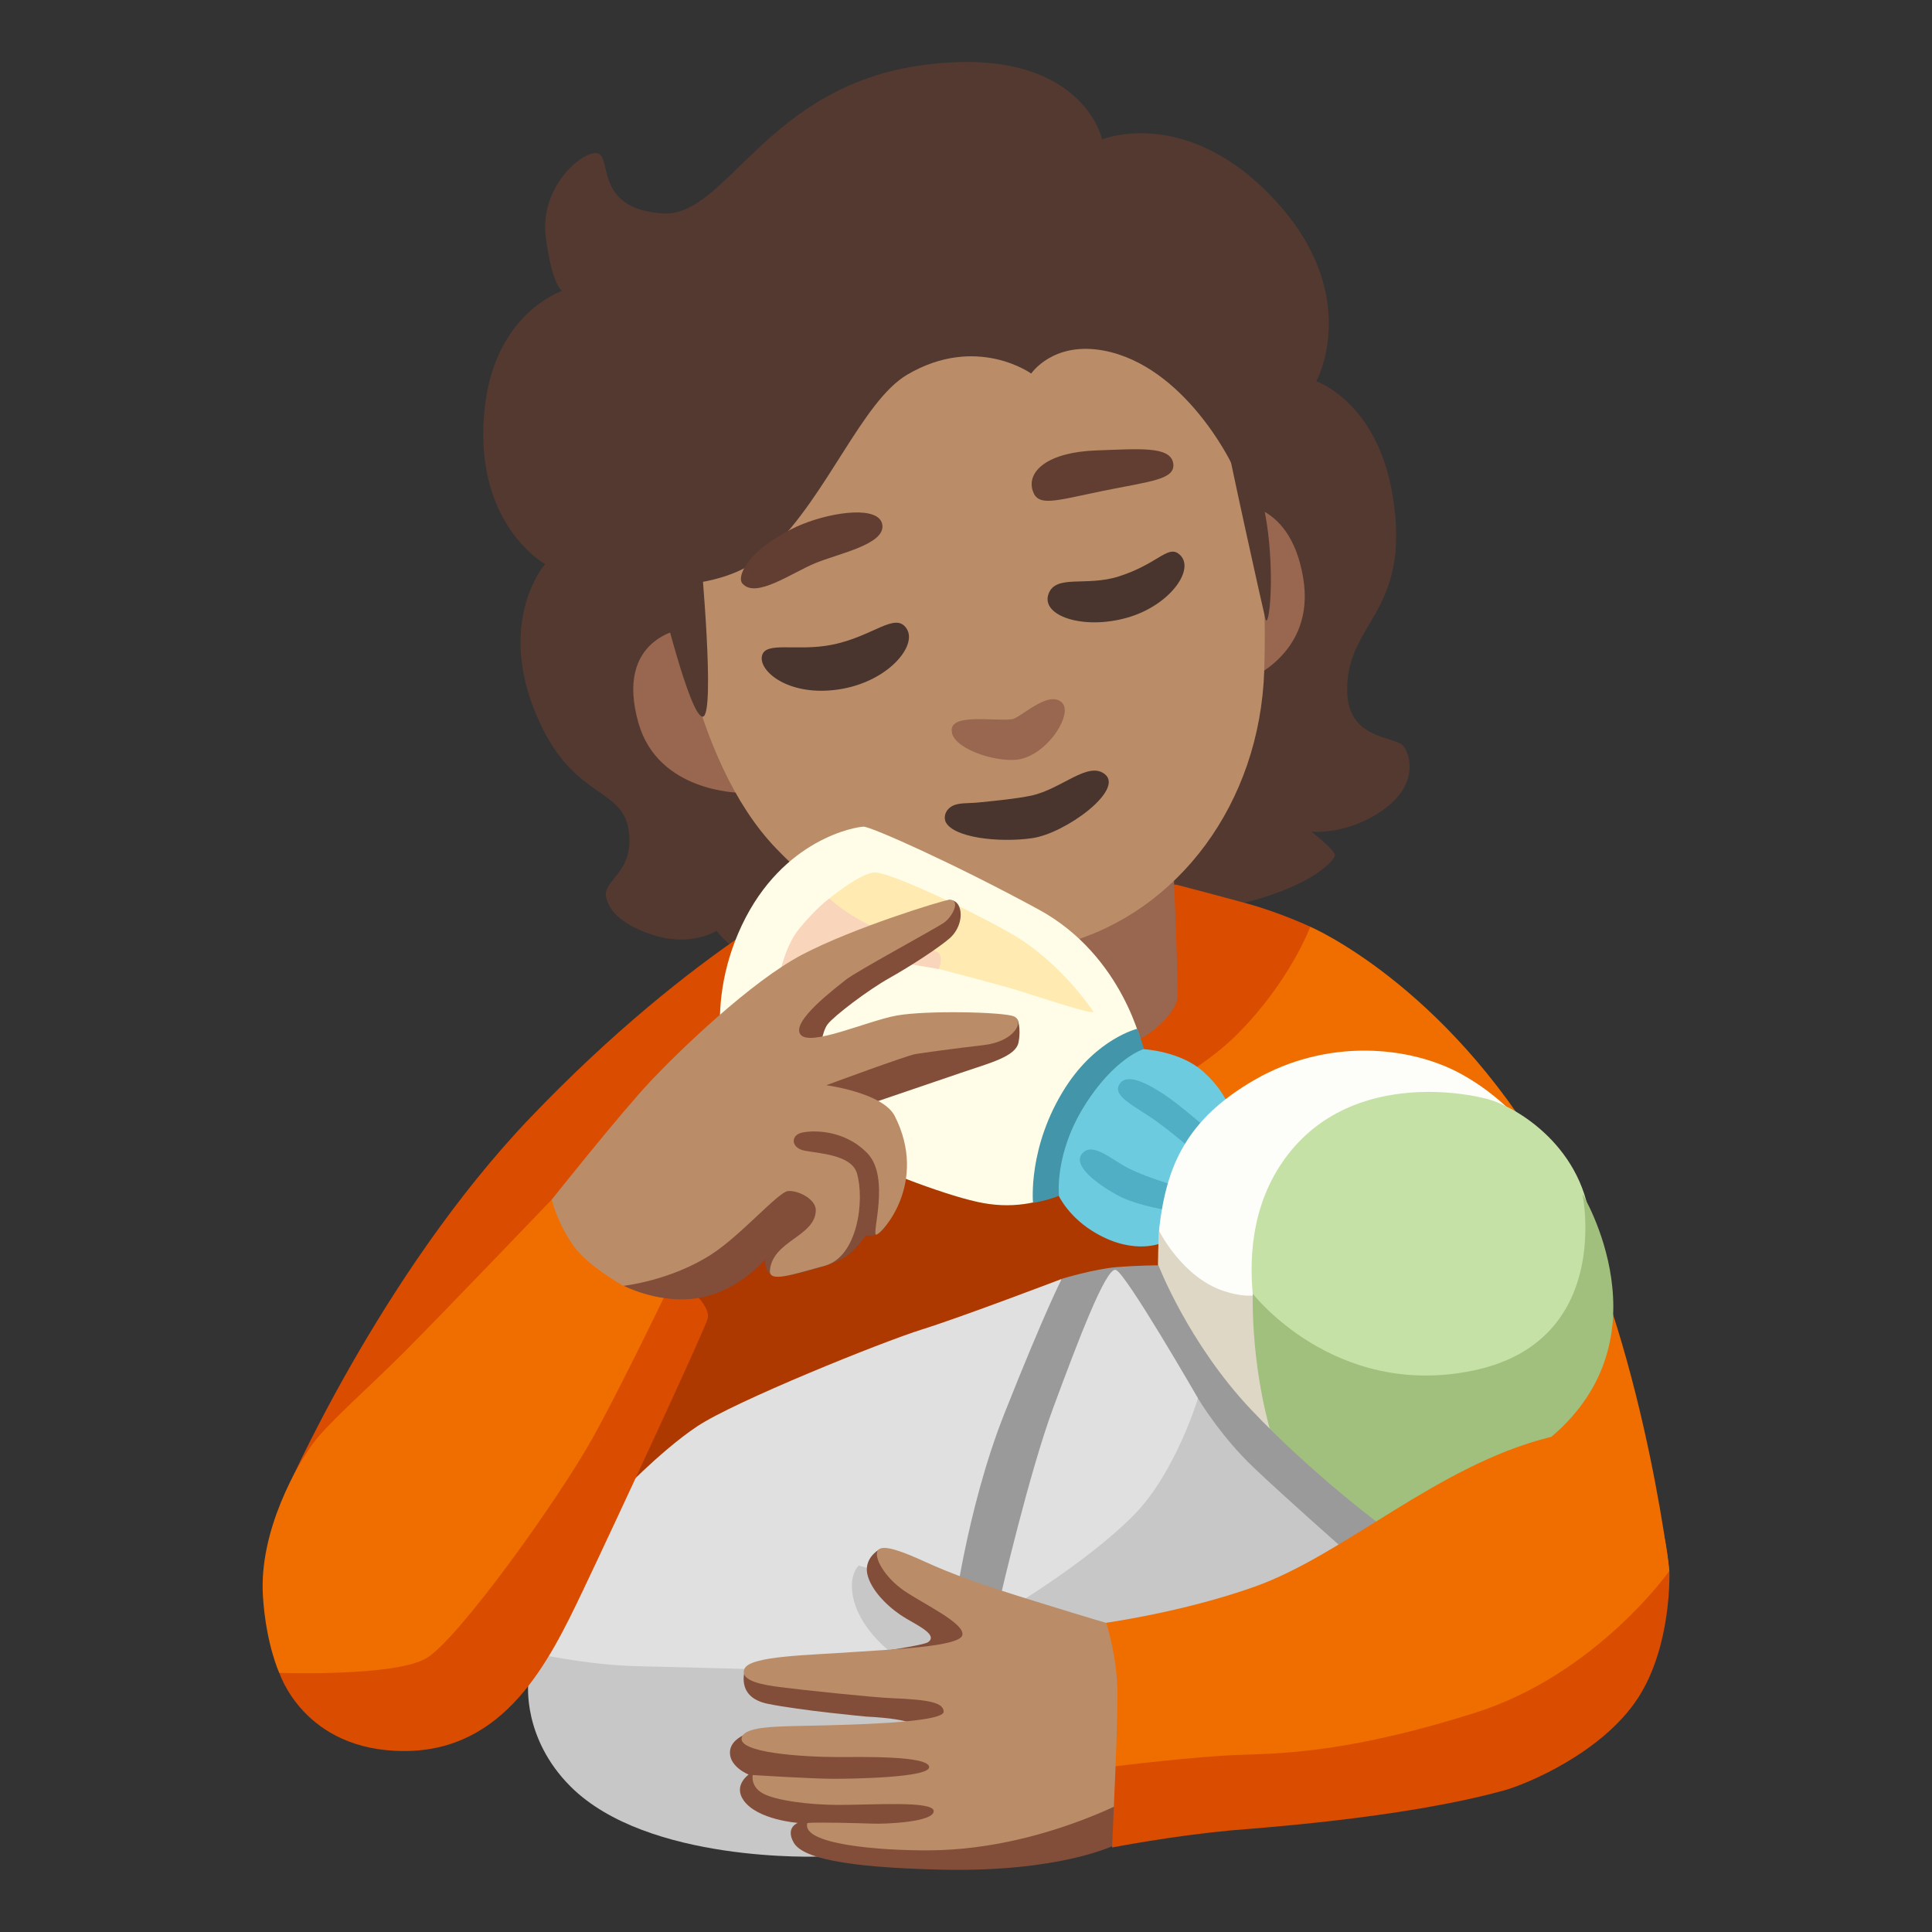 <?xml version="1.0" encoding="utf-8"?>
<!-- Generator: Adobe Illustrator 26.3.1, SVG Export Plug-In . SVG Version: 6.00 Build 0)  -->
<svg version="1.1" id="a" xmlns="http://www.w3.org/2000/svg" xmlns:xlink="http://www.w3.org/1999/xlink" x="0px" y="0px"
	 viewBox="0 0 128 128" style="enable-background:new 0 0 128 128;" xml:space="preserve">
<rect x="0" y="0" width="128" height="128" fill="#333333" stroke="none"/>
<path style="fill:#543930;" d="M73.02,9.22c0,0-1.37-6.31-11.86-4.91s-13.01,10.17-17.33,9.83c-4.55-0.36-3.23-3.84-4.27-3.99
	s-3.83,2.3-3.4,5.57c0.43,3.27,1.09,3.55,1.09,3.55s-4.36,1.42-5.11,7.54c-0.96,7.83,3.97,10.56,3.97,10.56s-3.54,4.06-0.17,10.88
	c2.32,4.68,5.36,4,5.72,6.82s-1.77,3.2-1.5,4.4s1.64,2.03,3.26,2.52c2.4,0.73,4.06-0.32,4.06-0.32s1.77,2.5,5.38,2.66
	c4.69,0.2,7.35-3.22,7.35-3.22l5.02-2.63c0,0,6.87,2.88,13.94,1.94c7.07-0.94,9.33-3.4,9.27-3.78s-1.56-1.54-1.56-1.54
	s2.37,0.25,4.74-1.43s1.84-3.62,1.36-4.25s-3.59-0.39-3.72-3.46c-0.2-4.78,4.29-5.21,3.01-13.11c-1.01-6.22-5.06-7.59-5.06-7.59
	s3.27-5.94-3.18-12.46C78.35,7.05,73,9.24,73,9.24L73.02,9.22z"/>
<path style="fill:#99674F;" d="M82.48,45.11c0,0,4.72-1.67,3.86-6.82c-0.9-5.43-4.87-4.93-4.87-4.93l1,11.75H82.48z"/>
<path style="fill:#F06E00;" d="M97.87,104.5l12.73-0.41c0,0-1.91-16.6-8.09-27.19c-6.86-11.73-15.7-15.5-15.7-15.5l-21.41,13
	l12.85,32.59l19.63-2.5L97.87,104.5z"/>
<path style="fill:#DA4C00;" d="M18.85,99.04c0,0,6.29-14.55,16.3-25.01c10.97-11.47,19.93-15.62,19.93-15.62l22.85,0.2
	c0,0,2.38,0.62,4.65,1.24c2.27,0.62,4.23,1.55,4.23,1.55s-1.34,3.62-4.85,7.13s-8.68,5.06-8.68,5.06S18.85,99.04,18.85,99.04z"/>
<polygon style="fill:#AD3900;" points="37.48,102.76 81.11,90.01 73.86,71.9 47.89,75.65 38.55,99.35 "/>
<path style="fill:#99674F;" d="M42.3,47.9c1.31,4.61,6.72,4.62,6.72,4.62l-1.51-9.72l-2.27-1.13C45.24,41.67,40.69,42.24,42.3,47.9z
	"/>
<path style="fill:#99674F;" d="M60,60.49l0.62,8.41c0,0,2.54,2.68,9.23,1.72s8.01-3.82,8.14-4.38s-0.32-10.48-0.32-10.48
	S60,60.49,60,60.49z"/>
<path style="fill:#BA8D68;" d="M44.58,38.72c0,0,1.09,11.52,6.84,17.49s11.86,8.33,19.23,6.26s12.82-9.21,13.11-18.05
	c0.12-3.72-0.07-6.44-0.33-8.35c-0.36-2.64-1.87-5.42-1.87-5.42s-3.09-6.4-8.42-7.42c-3.38-0.64-4.82,1.52-4.82,1.52
	s-3.62-2.62-8.21,0.07c-2.99,1.76-5.29,8.02-9.06,11.61c-2.57,2.45-6.48,2.29-6.48,2.29H44.58z"/>
<path style="fill:#99674F;" d="M63.07,48.58c0.3,1.15,3.24,2.03,4.59,1.7c1.89-0.46,3.44-3.05,2.69-3.74
	c-0.92-0.84-2.72,1.03-3.31,1.11c-1.18,0.16-4.33-0.46-3.96,0.92L63.07,48.58z"/>
<path style="fill:#49352E;" d="M62.62,54.38c0.41,1.12,3.57,1.47,5.77,1.15s6.09-3.18,4.82-4.23c-1.11-0.91-2.88,0.98-4.88,1.41
	c-1,0.21-2.34,0.34-3.54,0.46c-0.64,0.06-1.28,0-1.7,0.23c-0.37,0.19-0.59,0.62-0.46,0.98H62.62z"/>
<path style="fill:#613E31;" d="M68.41,32.48c0.34,1.13,1.45,0.7,4.63,0.05s4.85-0.75,4.69-1.83c-0.18-1.17-2.32-0.95-5.06-0.86
	C69.38,29.95,68.04,31.24,68.41,32.48z"/>
<path style="fill:#613E31;" d="M49.2,38.67c0.87,1,3.23-0.7,4.79-1.35s4.63-1.24,4.47-2.53s-3.18-0.92-5.33-0.05
	c-0.85,0.34-2.39,1.2-3.18,2.05s-1.03,1.57-0.75,1.89L49.2,38.67z"/>
<path style="fill:#543930;" d="M43.7,39.22c0,0,2.03,8.4,2.87,8.26s-0.14-10.64-0.14-10.64l-3.01,0.14
	C43.42,36.98,43.7,39.22,43.7,39.22z"/>
<path style="fill:#543930;" d="M82.78,30.34c0,0,0.99,2.3,1.3,5.57s-0.06,5.82-0.25,5.07s-2.57-11.5-2.63-12.18
	C80.98,26.43,82.78,30.34,82.78,30.34z"/>
<path style="fill:#49352E;" d="M50.48,43.47c-0.21,1.01,1.78,2.69,5.06,2.21s5.28-2.91,4.52-4.04c-0.75-1.13-2.21,0.54-4.96,1.08
	C52.77,43.18,50.68,42.45,50.48,43.47L50.48,43.47z"/>
<path style="fill:#49352E;" d="M69.47,39.34c-0.54,1.45,2.28,2.42,5.22,1.58s4.65-3.41,3.34-4.27c-0.72-0.46-1.41,0.74-3.91,1.54
	C71.95,38.88,69.96,38.03,69.47,39.34z"/>
<g>
	<path style="fill:#FFFDE7;" d="M75.7,69.43c0,0-1.23-6.1-6.9-9.18s-11.09-5.48-11.58-5.48s-5.36,0.8-8.07,6.53
		s-0.86,10.72-0.62,11.39s12.19,6.22,16.63,7.02s7.27-2.09,7.27-2.09l3.26-8.19H75.7z"/>
	<path style="fill:#F9D6BB;" d="M51.51,65.33c0,0,0.3-2.43,1.47-3.84s1.96-1.96,1.96-1.96l8.01,2.83l-0.74,1.85
		c0,0-4.5-0.86-6.22-0.68s-4.49,1.8-4.49,1.8H51.51z"/>
	<path style="fill:#FFEBB1;" d="M72.44,67.03c0,0-2.16-3.33-5.54-5.23s-8.01-4-8.93-4s-3.02,1.72-3.02,1.72s1,1.03,3.2,2.03
		c2.51,1.14,3.94,1.42,4.06,1.6c0.27,0.41,0,1.05,0,1.05s3.82,0.99,5.23,1.42s4.87,1.6,4.99,1.42L72.44,67.03z"/>
</g>
<path style="fill:#4396A9;" d="M70.59,72.04c-2.52,3.94-2.15,7.65-2.15,7.65s1.55-0.21,2.66-0.95s5.06-7.89,4.84-8.73
	s-0.6-1.85-0.6-1.85S72.67,68.8,70.59,72.04z"/>
<g>
	<path style="fill:#6DCBE0;" d="M70.16,79.22c0,0-0.32-2.73,1.67-5.93s3.93-3.78,3.93-3.78s2.43,0.12,3.95,1.48
		c2.01,1.8,1.96,3.4,1.96,3.4l-4.63,7.93c0,0-1.82,0.88-4.4-0.6c-1.83-1.04-2.49-2.49-2.49-2.49L70.16,79.22z"/>
	<path style="fill:#50AFC4;" d="M79.93,74.74c0,0-1.81-1.57-2.76-2.2s-2.48-1.54-3-0.71s1.12,1.48,2.53,2.52s2.44,1.97,2.44,1.97
		l0.78-1.58H79.93z"/>
	<path style="fill:#50AFC4;" d="M77.74,78.52c0,0-1.85-0.55-2.96-1.11s-2.4-1.79-3.08-0.99s0.99,2.03,2.34,2.77s3.7,1.05,3.7,1.05
		S77.74,78.52,77.74,78.52z"/>
</g>
<g>
	<path style="fill:#FDFEFA;" d="M76.88,85.08c0,0-0.15-3.08-0.07-3.78c0.48-4.04,1.78-7.14,6.3-9.75
		c4.82-2.79,10.34-2.27,13.76-0.36c3.51,1.96,5.21,4.8,5.21,4.8L83.67,94.33l-6.8-9.24L76.88,85.08z"/>
	<path style="fill:#DFD7C5;" d="M76.79,81.54c0,0,1.53,3.11,4.34,4.01c1.85,0.59,2.57,0.1,2.57,0.1l0.58,10.01l-5.19-5.03
		l-2.22-5.55c0,0-0.1-0.54-0.13-0.78C76.68,83.83,76.78,81.54,76.79,81.54L76.79,81.54z"/>
	<path style="fill:#C6E1A5;" d="M84.47,91.66c0,0-3.9-8.66,0.68-14.93c4.57-6.25,13.09-3.99,13.09-3.99c1.89,0.36,6.53,3,7.12,8.2
		c0.53,4.69-3.57,11.42-3.57,11.42l-17.32-0.71L84.47,91.66z"/>
	<path style="fill:#A1C07D;" d="M83,85.71c0,0,5.38,6.96,14.52,5.11c9.4-1.9,7.32-11.72,7.32-11.72s5.78,9.49-2.09,16.12
		c-1.61,1.35-13.68,11.9-13.68,11.9s-3.59-8.42-4.39-10.69C82.8,91.14,83,85.72,83,85.72L83,85.71z"/>
</g>
<g>
	<path style="fill:#C7C7C7;" d="M35.25,105.85L35,111.53c0,0-0.4,3.63,2.8,6.83c5.1,5.1,16.51,4.64,16.51,4.64l12.37-7.93
		l-4.11-8.31L55.82,101l-20.57,4.86V105.85z"/>
	<path style="fill:#E0E0E0;" d="M40.76,99.27c0,0,2.96-3.13,5.43-4.77c2.47-1.65,12.26-5.6,14.89-6.42s9.24-3.34,9.24-3.34
		l1.3,12.48l-7.13,8.63l-7.6-2.13c0,0-0.82,0.74-0.25,2.55s2.3,3.13,2.3,3.13l-9.62,1.17c0,0-3.63-0.1-7.08-0.18
		s-7.08-0.91-7.08-0.91l5.6-10.2L40.76,99.27z"/>
	<path style="fill:#9A9A9A;" d="M70.33,84.73c0,0,2.16-0.66,3.66-0.78s2.76-0.12,2.76-0.12s1.98,5.15,6.11,9.53s8.93,7.91,8.93,7.91
		l-11.15,11.15l-17.56-4.79c0,0,0.89-7.51,3.48-14.02c2.76-6.95,3.78-8.87,3.78-8.87L70.33,84.73z"/>
	<path style="fill:#C7C7C7;" d="M72.6,99.83l-5.33,6.77l8.63,2.22l14.14-5.69l-1.2-0.66c0,0-3.54-3.12-5.75-5.21
		c-2.22-2.1-3.72-4.61-3.72-4.61L72.6,99.83L72.6,99.83z"/>
	<path style="fill:#E0E0E0;" d="M66.27,105.84c0,0,1.9-8.23,3.52-12.6c1.62-4.37,3.48-9.29,4.13-9.11s5.45,8.51,5.45,8.51
		s-1.44,4.79-4.13,7.61c-2.7,2.82-7.55,5.81-7.55,5.81S66.27,105.84,66.27,105.84z"/>
</g>
<path style="fill:#824E3A;" d="M58.2,102.69c0,0-1.05,0.6-0.7,1.75s1.6,2.25,2.55,2.8s2.05,1.1,1.45,1.55s-12.12,1.77-12.12,1.77
	s-0.72,1.87,1.48,2.32s6.55,0.85,6.55,0.85s3.3,0.13,3.25,0.73s-9.96,0.07-9.96,0.07s-2.34,0.28-2.34,1.59
	c0,0.96,1.24,1.45,1.24,1.45s-1.03,0.71-0.34,1.7c0.91,1.31,3.6,1.5,3.6,1.5s-0.84,0.3-0.28,1.3s3.28,1.65,9.78,1.8
	c7.88,0.18,11.47-1.62,11.47-1.62l2.84-6.76l-12.16-9.66l-6.3-3.15L58.2,102.69z"/>
<path style="fill:#BA8D68;" d="M73.56,107.6c0,0-1.07-0.3-4.91-1.49c-3.7-1.14-5.57-1.82-7.39-2.65c-1.35-0.62-2.7-1.15-3.06-0.79
	c-0.41,0.41,0.41,1.85,1.73,2.74s4.01,2.15,3.83,2.92s-4.62,0.94-7.37,1.13c-2.73,0.2-6.67,0.24-7.06,1.09s1.41,1.1,2.31,1.22
	c1.26,0.17,6.19,0.69,7.48,0.74c2.52,0.1,3.38,0.31,3.4,0.89c0.03,0.86-8.48,0.91-10.11,0.96c-1.22,0.04-2.98,0.07-3.25,0.7
	c-0.45,1.07,4.04,1.35,6.43,1.35c1.34,0,5.94-0.11,5.97,0.66c0.03,0.71-5.11,0.78-6.34,0.78c-1.46,0-5.35-0.25-5.35-0.25
	s-0.16,0.74,0.64,1.2c0.86,0.5,3.18,0.78,5.03,0.78c2.35,0,6.27-0.28,6.32,0.4c0.05,0.73-3.16,0.88-4.08,0.84
	c-0.82-0.03-3.79-0.11-4.29-0.04c-0.43,1.42,4.79,1.83,8.08,1.81c8.26-0.05,15.14-4.4,15.14-4.4l1.4-6.44l-4.54-4.17L73.56,107.6z"
	/>
<g>
	<path style="fill:#F06E00;" d="M110.59,104.13c0,0-0.52-10.77-7.99-8.89c-7.37,1.86-13.53,7.77-19.47,9.88
		c-4.75,1.69-9.84,2.39-9.84,2.39s0.74,2.28,0.74,4.65s-0.13,4.87-0.13,4.87l18,0.97l16.4-7.35c0,0,2.37-4.11,2.28-6.54
		L110.59,104.13z"/>
	<path style="fill:#DA4C00;" d="M81.3,121.3c-3.58,0.32-7.62,1.1-7.62,1.1l0.23-5.38c0,0,5.26-0.66,8.32-0.76
		c3.06-0.09,7.45-0.24,15.49-2.78s12.88-9.4,12.88-9.4s0.2,4.94-2.1,8.45c-2.35,3.58-7.31,5.67-8.89,6.1
		c-6.84,1.88-16.7,2.51-18.31,2.66V121.3z"/>
</g>
<g>
	<path style="fill:#DA4C00;" d="M36.26,87.13l-17.77,23.65c0,0,1.6,5.23,8.29,5.23s9.59-5.91,11.82-10.59s7.94-17,8.27-18.01
		s-1.8-2.51-1.8-2.51L36.26,87.13z"/>
	<path style="fill:#F06E00;" d="M41.61,75.42l-5.06,4.06c0,0-7.54,7.87-9.77,10.1s-5.02,4.68-6.02,6.02s-3.62,5.78-3.34,10.15
		c0.2,3.18,1.08,5.08,1.08,5.08s7.61,0.27,9.73-0.96c2.12-1.23,8.81-10.59,11.04-14.61c2.23-4.01,6.36-12.71,6.36-12.71l-4.01-7.14
		L41.61,75.42z"/>
</g>
<path style="fill:#824E3A;" d="M43.96,79.54l-2.67,5.63c0,0,2.08,1.1,4.48,0.89c3.08-0.27,4.97-2.74,4.94-2.61
	c-0.05,0.23,0,1.12,0.84,1.12s3.56-0.72,4.39-1.26s1.41-1.46,1.41-1.46s1.01,0.24,1.42-0.83s0.24-4.8,0.24-4.8l-1.22-3.14
	c0,0,4-1.36,5.9-2.01c1.9-0.65,3.61-1.07,3.79-2.01s-0.06-1.51-0.06-1.51l-13.14,2.3c0,0,0.15-1.48,0.56-2
	c0.45-0.57,2.67-2.26,4.1-3.06c1.54-0.87,3.29-2.03,3.97-2.62s0.89-1.54,0.63-2.12c-0.22-0.5-0.7-0.42-0.7-0.42L49,68.12
	l-5.04,11.44V79.54z"/>
<path style="fill:#BA8D68;" d="M36.55,79.48c0,0,4.62-5.81,6.58-7.88s6.64-6.58,10.01-8.35c3.38-1.78,9.35-3.61,9.72-3.63
	c0.83-0.06,0.27,1.1-0.32,1.51s-5.85,3.25-6.5,3.78s-3.61,2.73-3.02,3.61s4.44-0.89,6.4-1.24s7.05-0.24,7.76,0.06
	s0.06,1.66-2.01,1.9s-3.92,0.5-4.5,0.59s-5.93,2.07-5.93,2.07s3.75,0.49,4.54,2.04c2.25,4.44-0.86,7.8-1.22,7.86
	s0.95-3.79-0.59-5.39s-3.67-1.54-4.38-1.36s-0.71,1.01,0.24,1.19s3.07,0.27,3.44,1.48c0.53,1.78,0.06,5.55-2.13,6.14
	s-3.71,1.14-3.63,0.3c0.18-1.96,2.98-2.23,3.04-3.95c0.03-0.77-1.19-1.36-1.84-1.3s-3.13,2.95-5.1,4.21
	c-2.71,1.74-5.81,2.07-5.81,2.07s-2.4-1.34-3.32-2.67c-1.07-1.54-1.42-3.02-1.42-3.02L36.55,79.48z"/>
</svg>
